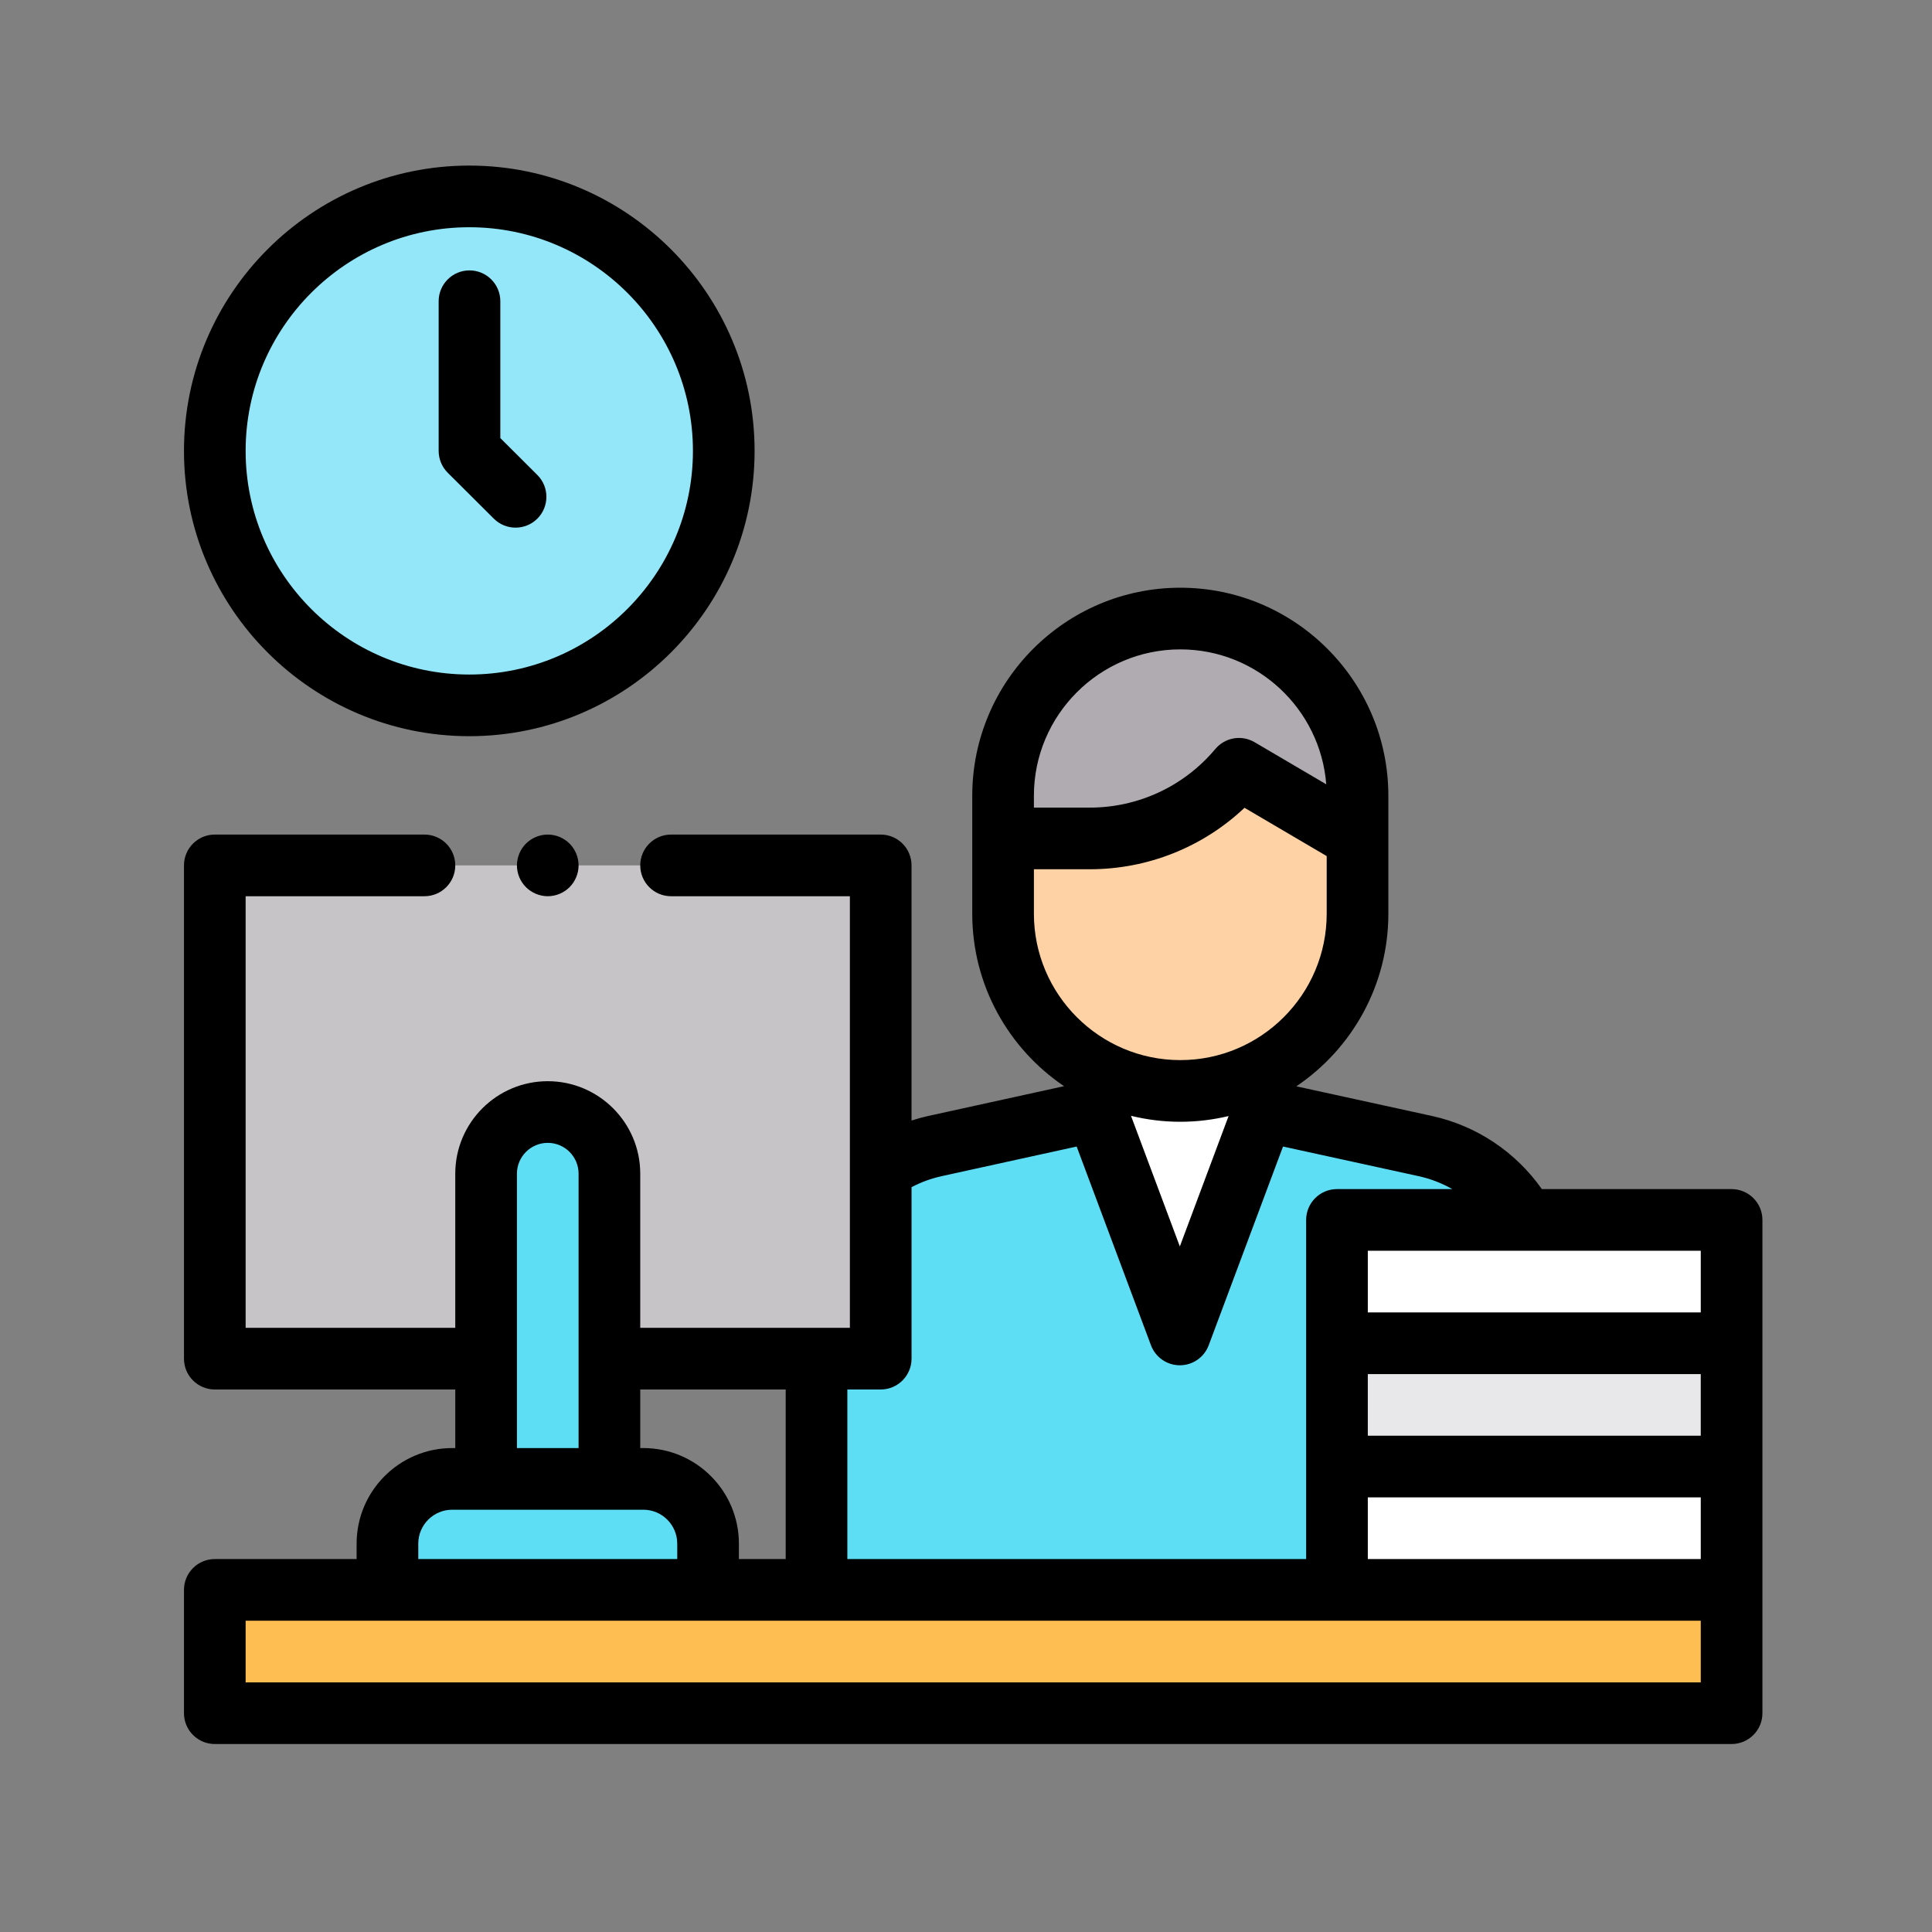 <?xml version="1.0" encoding="UTF-8" standalone="no"?>
<svg
   xmlns:dc="http://purl.org/dc/elements/1.1/"
   xmlns:cc="http://creativecommons.org/ns#"
   xmlns:rdf="http://www.w3.org/1999/02/22-rdf-syntax-ns#"
   xmlns:svg="http://www.w3.org/2000/svg"
   xmlns="http://www.w3.org/2000/svg"
   xmlns:sodipodi="http://sodipodi.sourceforge.net/DTD/sodipodi-0.dtd"
   xmlns:inkscape="http://www.inkscape.org/namespaces/inkscape"
   inkscape:version="1.0beta2 (2b71d25, 2019-12-03)"
   inkscape:export-ydpi="13.500001"
   inkscape:export-xdpi="13.500001"
   inkscape:export-filename="/Users/mike.xiao/Documents/GitHub/HBN_EMA_NIMH2/images/new/work72.png"
   sodipodi:docname="work.svg"
   height="512"
   width="512"
   xml:space="preserve"
   style="enable-background:new 0 0 512 512;"
   viewBox="0 0 512 512"
   y="0px"
   x="0px"
   id="Layer_1"
   version="1.1"><rect x="0" y="0" width="512" height="512" fill="#808080" stroke="none"/><defs
   id="defs32" /><sodipodi:namedview
   inkscape:current-layer="Layer_1"
   inkscape:window-maximized="0"
   inkscape:window-y="46"
   inkscape:window-x="216"
   inkscape:cy="256"
   inkscape:cx="256"
   inkscape:zoom="0.82042052"
   showgrid="false"
   id="namedview30"
   inkscape:window-height="622"
   inkscape:window-width="961"
   inkscape:pageshadow="2"
   inkscape:pageopacity="0"
   guidetolerance="10"
   gridtolerance="10"
   objecttolerance="10"
   borderopacity="1"
   inkscape:document-rotation="0"
   bordercolor="#666666"
   pagecolor="#ffffff" />
<g
   transform="matrix(0.817,0,0,0.817,48.755,43.88)"
   id="XMLID_2603_">
	<g
   id="XMLID_1212_">
		<path
   inkscape:connector-curvature="0"
   d="m 295.889,294.045 v 12.523 l -52.211,11.453 c -22.481,4.932 -38.499,24.845 -38.499,47.86 V 462 h 236 v -96.091 c 0,-23.028 -16.036,-42.949 -38.532,-47.867 l -52.478,-11.474 v -12.611"
   style="fill:#5ddef5"
   id="XMLID_1221_" />
		<polygon
   points="323.029,379.148 295.889,306.568 350.169,306.568 "
   style="fill:#ffffff"
   id="XMLID_2604_" />
		<path
   inkscape:connector-curvature="0"
   d="m 323.179,146.929 v 0 c -31.749,0 -57.487,25.738 -57.487,57.487 v 13.839 h 28.107 c 18.684,0 36.409,-8.273 48.41,-22.593 v 0 l 38.456,22.593 v -13.839 c 10e-4,-31.749 -25.737,-57.487 -57.486,-57.487 z"
   style="fill:#afabb0"
   id="XMLID_1217_" />
		<path
   inkscape:connector-curvature="0"
   d="m 329.827,206.958 c -10.473,7.274 -23.014,11.297 -36.027,11.297 h -28.107 v 24.417 c 0,31.749 25.738,57.487 57.487,57.487 v 0 c 31.749,0 57.487,-25.738 57.487,-57.487 v -24.417 l -19.228,-11.297 -19.228,-11.297 z"
   style="fill:#fed2a4"
   id="XMLID_1216_" />
	</g>
	<rect
   height="40"
   width="492"
   style="fill:#ffbe52"
   y="462"
   x="10"
   id="XMLID_2502_" />
	<circle
   r="82.545"
   cy="92.545"
   cx="92.545"
   style="fill:#93e7f8"
   id="XMLID_2195_" />
	<rect
   height="160"
   width="216"
   style="fill:#c7c4c8"
   y="227"
   x="10"
   id="XMLID_2533_" />
	<path
   inkscape:connector-curvature="0"
   d="M 138,426 H 98 v -99 c 0,-11.046 8.954,-20 20,-20 v 0 c 11.046,0 20,8.954 20,20 z"
   style="fill:#5ddef5"
   id="XMLID_1029_" />
	<path
   inkscape:connector-curvature="0"
   d="M 170,462 H 66 v -15 c 0,-11.598 9.402,-21 21,-21 h 62 c 11.598,0 21,9.402 21,21 z"
   style="fill:#5ddef5"
   id="XMLID_1028_" />
	<rect
   height="40"
   width="128"
   style="fill:#ffffff"
   y="422"
   x="374"
   id="XMLID_1222_" />
	<rect
   height="40"
   width="128"
   style="fill:#e8e7e9"
   y="382"
   x="374"
   id="XMLID_1227_" />
	<rect
   height="40"
   width="128"
   style="fill:#ffffff"
   y="342"
   x="374"
   id="XMLID_1229_" />
	<g
   id="XMLID_636_">
		<path
   inkscape:connector-curvature="0"
   d="m 92.545,185.09 c 51.029,0 92.545,-41.516 92.545,-92.545 C 185.09,41.516 143.574,0 92.545,0 41.516,0 0,41.516 0,92.545 0,143.574 41.516,185.09 92.545,185.09 Z m 0,-165.09 c 40.001,0 72.545,32.544 72.545,72.545 0,40.001 -32.544,72.545 -72.545,72.545 C 52.544,165.09 20,132.546 20,92.545 20,52.544 52.544,20 92.545,20 Z"
   id="XMLID_1699_" />
		<path
   inkscape:connector-curvature="0"
   d="m 100.501,114.526 c 1.952,1.945 4.506,2.917 7.06,2.917 2.564,0 5.13,-0.98 7.083,-2.94 3.898,-3.912 3.888,-10.244 -0.023,-14.143 L 102.613,88.392 V 44 c 0,-5.522 -4.478,-10 -10,-10 -5.522,0 -10,4.478 -10,10 v 48.545 c 0,2.658 1.059,5.207 2.94,7.083 z"
   id="XMLID_1701_" />
		<path
   inkscape:connector-curvature="0"
   d="m 502,332 h -61.547 c -8.46,-12.034 -21.172,-20.558 -35.671,-23.728 l -43.964,-9.613 c 17.991,-12.134 29.847,-32.702 29.847,-55.988 v -24.417 -11.297 -2.542 c 0,-37.212 -30.274,-67.486 -67.486,-67.486 -37.212,0 -67.486,30.274 -67.486,67.486 v 2.542 11.297 24.417 c 0,23.256 11.825,43.803 29.778,55.943 l -43.936,9.639 c -1.877,0.412 -3.722,0.917 -5.535,1.502 V 227 c 0,-5.522 -4.478,-10 -10,-10 h -68 c -5.522,0 -10,4.478 -10,10 0,5.522 4.478,10 10,10 h 58 v 140 h -68 v -50 c 0,-16.542 -13.458,-30 -30,-30 -16.542,0 -30,13.458 -30,30 v 50 H 20 V 237 h 58 c 5.522,0 10,-4.478 10,-10 0,-5.522 -4.478,-10 -10,-10 H 10 c -5.522,0 -10,4.478 -10,10 v 160 c 0,5.522 4.478,10 10,10 h 78 v 19 h -1 c -17.094,0 -31,13.906 -31,31 v 5 H 10 c -5.522,0 -10,4.478 -10,10 v 40 c 0,5.522 4.478,10 10,10 h 492 c 5.522,0 10,-4.478 10,-10 v -40 -40 -40 -40 c 0,-5.522 -4.478,-10 -10,-10 z M 441.179,452 H 384 v -20 h 108 v 20 z M 492,412 H 384 v -20 h 108 z m 0,-40 H 384 v -20 h 50.874 c 0.03,0 0.06,0.006 0.089,0.006 0.031,0 0.063,-0.006 0.094,-0.006 H 492 Z M 275.692,204.416 c 0,-26.184 21.303,-47.486 47.486,-47.486 24.933,0 45.439,19.314 47.342,43.767 L 347.274,187.04 c -4.211,-2.475 -9.593,-1.544 -12.73,2.199 -10.126,12.085 -24.977,19.017 -40.744,19.017 h -18.107 v -1.297 -2.543 z m 0,23.839 H 293.8 c 18.825,0 36.7,-7.179 50.205,-19.94 l 26.66,15.663 v 18.694 c 0,26.184 -21.303,47.486 -47.486,47.486 -26.183,0 -47.486,-21.303 -47.486,-47.486 v -14.417 z m 63.152,80.048 -15.815,42.294 -15.844,-42.37 c 5.13,1.252 10.483,1.931 15.993,1.931 5.394,0 10.635,-0.654 15.666,-1.855 z M 226,397 c 5.522,0 10,-4.478 10,-10 v -55.623 c 3.085,-1.626 6.374,-2.832 9.82,-3.588 l 43.74,-9.596 24.103,64.457 c 1.461,3.907 5.194,6.497 9.366,6.497 4.172,0 7.905,-2.59 9.366,-6.498 l 24.104,-64.461 44.011,9.623 c 3.863,0.844 7.529,2.274 10.902,4.188 H 374 c -5.522,0 -10,4.478 -10,10 v 40 40 30 H 215.179 v -55 H 226 Z m -30.821,0 v 55 H 180 v -5 c 0,-17.094 -13.906,-31 -31,-31 h -1 V 397 Z M 108,327 c 0,-5.514 4.486,-10 10,-10 5.514,0 10,4.486 10,10 v 89 H 108 Z M 76,447 c 0,-6.065 4.935,-11 11,-11 h 11 40 11 c 6.065,0 11,4.935 11,11 v 5 H 76 Z m 416,45 H 20 v -20 h 472 z"
   id="XMLID_1706_" />
		<path
   inkscape:connector-curvature="0"
   d="m 110.93,219.93 c -1.86,1.86 -2.93,4.44 -2.93,7.07 0,2.63 1.069,5.21 2.93,7.069 1.86,1.86 4.44,2.931 7.07,2.931 2.63,0 5.21,-1.07 7.069,-2.931 C 126.93,232.21 128,229.63 128,227 c 0,-2.63 -1.07,-5.21 -2.931,-7.07 C 123.21,218.07 120.63,217 118,217 c -2.63,0 -5.21,1.069 -7.07,2.93 z"
   id="XMLID_1768_" />
	</g>
</g>















</svg>
